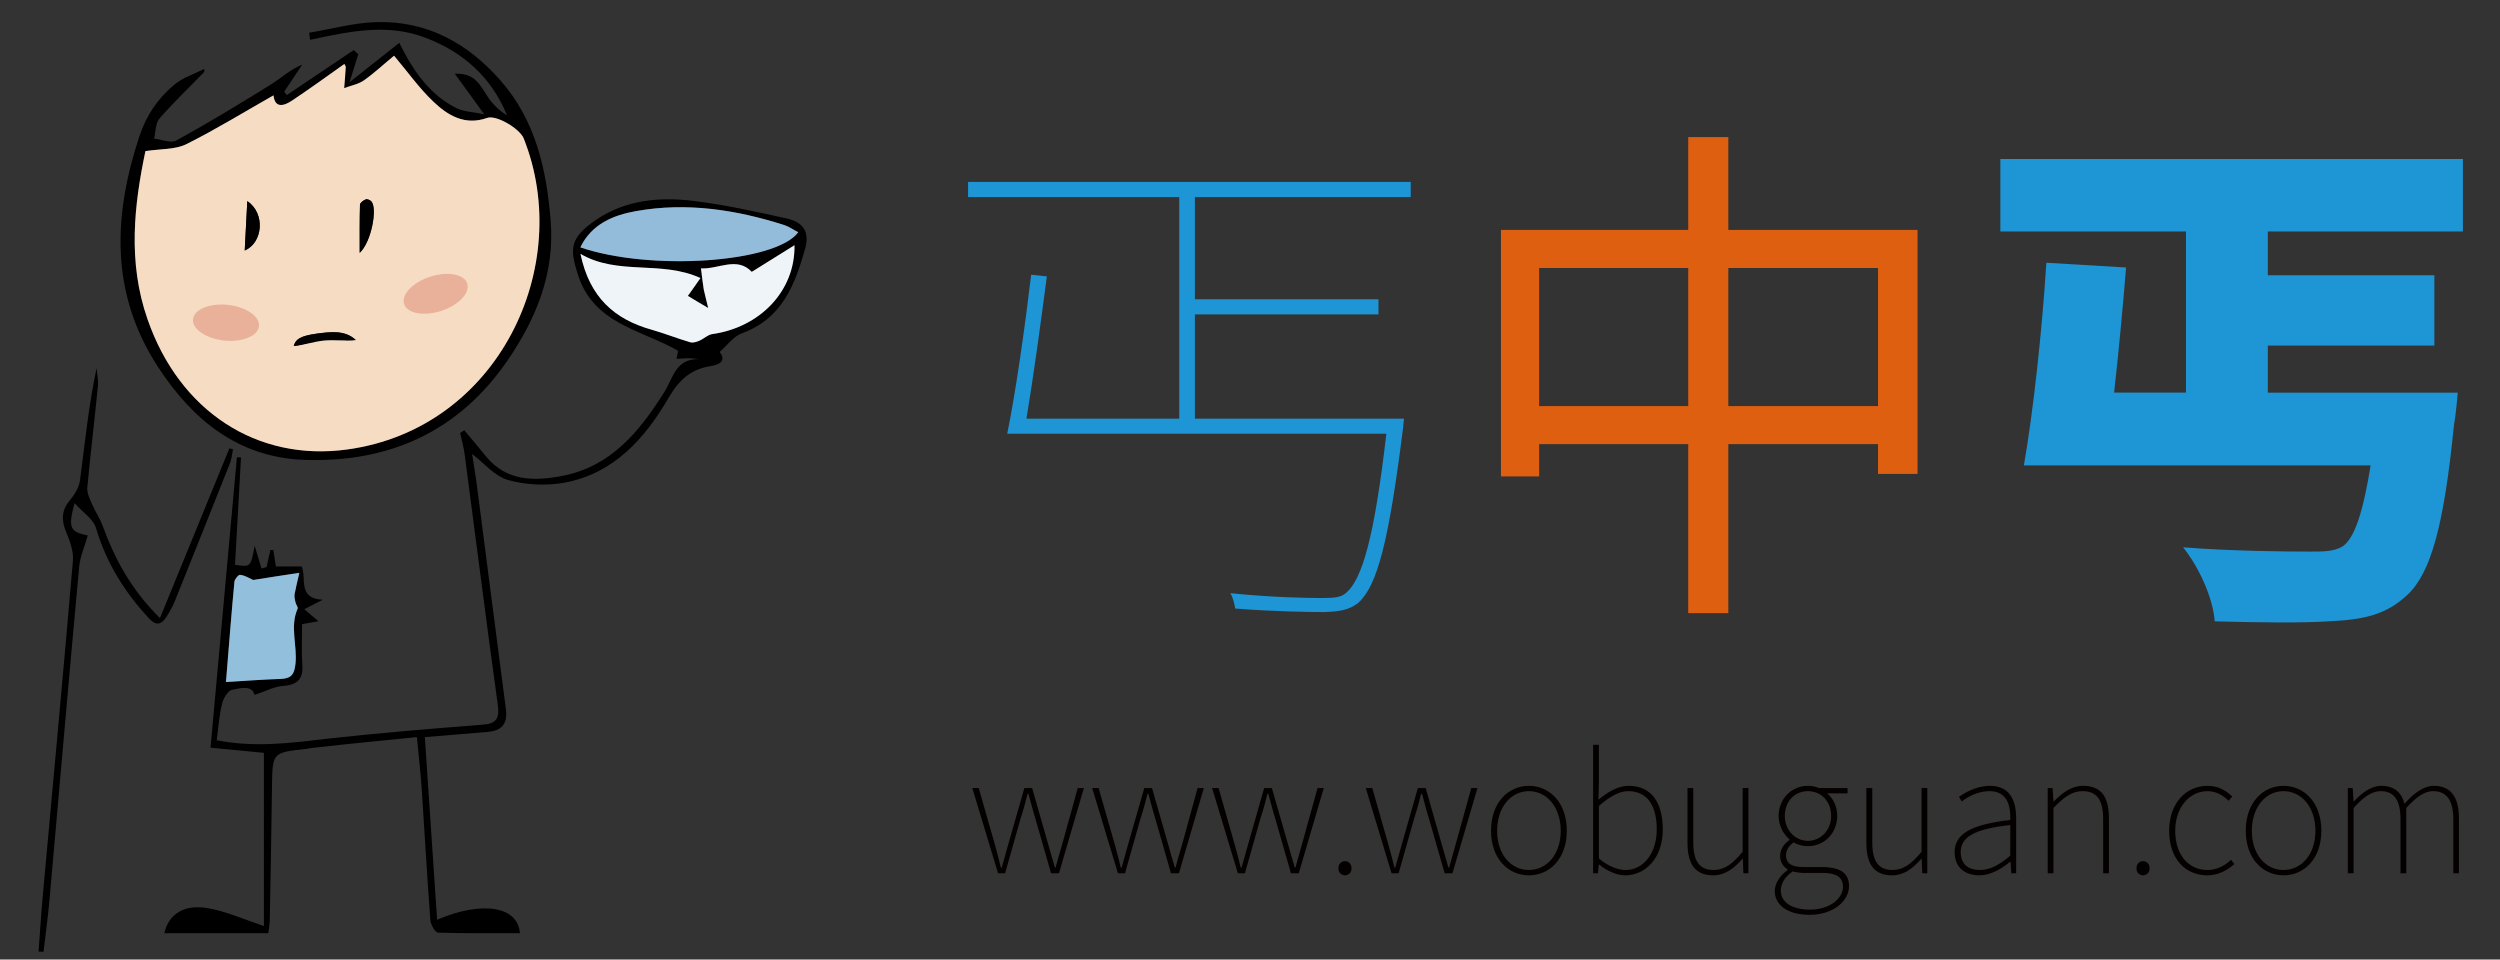 <?xml version="1.0" encoding="iso-8859-1"?>
<!-- Generator: Adobe Illustrator 16.0.0, SVG Export Plug-In . SVG Version: 6.00 Build 0)  -->
<!DOCTYPE svg PUBLIC "-//W3C//DTD SVG 1.1//EN" "http://www.w3.org/Graphics/SVG/1.1/DTD/svg11.dtd">
<svg version="1.1" id="&#x56FE;&#x5C42;_1" xmlns="http://www.w3.org/2000/svg" xmlns:xlink="http://www.w3.org/1999/xlink" x="0px"
	 y="0px" width="213px" height="81.751px" viewBox="0 0 213 81.751" style="enable-background:new 0 0 213 81.751;"
	 xml:space="preserve">
<rect x="0" y="0" width="213" height="81.751" fill="#333333" stroke="none"/>
<g>
	<path style="fill-rule:evenodd;clip-rule:evenodd;" d="M21.686,59.21c-0.196-0.855-1.184-0.587-1.91-0.439
		c-0.365,0.072-0.749,0.732-0.859,1.196c-0.244,1-0.312,2.052-0.451,3.102c3.214,0.634,6.251,0.244,9.332-0.123
		c4.404-0.49,8.827-0.855,13.249-1.196c1.262-0.074,1.542-0.537,1.354-1.783c-0.982-7.06-1.865-14.144-2.805-21.202
		c-0.08-0.635-0.257-1.253-0.392-1.869c0.122-0.079,0.246-0.165,0.349-0.244c0.622,0.738,1.25,1.479,1.854,2.235
		c1.751,2.137,4.13,2.112,6.454,1.667c4.16-0.77,6.638-3.792,8.748-7.169c0.738-1.171,0.951-2.839,2.927-2.783
		c-0.288-0.025-0.566-0.08-0.86-0.08c-0.298,0-0.592,0.024-1.037,0.054c0.056-0.274,0.097-0.5,0.134-0.689
		c-3.142-1.814-7.228-2.26-8.557-6.553c-0.646-2.082-0.738-3.034,1.562-4.598c2.494-1.709,5.439-1.978,8.355-1.612
		c2.648,0.324,5.277,0.916,7.9,1.49c1.316,0.3,2,1.063,1.555,2.614c-0.885,3.121-2.001,5.954-5.411,7.182
		c-0.69,0.256-1.197,0.995-1.867,1.575c0.537,0.684,0.146,1.063-0.768,1.209c-1.654,0.257-2.672,1.143-3.563,2.675
		c-2.014,3.457-4.649,6.46-8.851,7.249c-1.562,0.287-3.337,0.208-4.855-0.226c-1.153-0.336-2.08-1.478-3.049-2.216
		c0.109,0.75,0.299,1.813,0.434,2.888c0.816,6.289,1.621,12.566,2.445,18.844c0.17,1.295-0.378,1.857-1.586,1.955
		c-1.732,0.146-3.464,0.292-5.32,0.439c0.348,5.227,0.696,10.354,1.044,15.559c3.91-1.662,6.893-1.124,7.056,1.147
		c-2.324,0-4.647,0.024-6.971-0.047c-0.244,0-0.635-0.685-0.659-1.077c-0.287-3.736-0.487-7.474-0.738-11.21
		c-0.098-1.368-0.256-2.759-0.409-4.372c-2.916,0.292-5.72,0.562-8.527,0.88c-0.298,0.023-0.591,0.072-0.89,0.121
		C23.192,64.12,23.217,64.12,23.174,67c-0.048,3.785-0.116,7.597-0.189,11.382c-0.006,0.392-0.079,0.783-0.128,1.124
		c-2.994,0-5.91,0-8.857,0c0.372-1.66,1.745-2.491,3.746-2.125c1.525,0.271,2.977,0.927,4.739,1.516c0-5.033,0-9.819,0-14.755
		c-1.451-0.146-3.05-0.292-4.549-0.439c0.762-8.353,1.505-16.561,2.25-24.749c0.117,0,0.239,0.012,0.348,0.023
		c-0.17,3.042-0.348,6.096-0.511,9.143c1.336,0.206,1.336,0.206,1.677-1.62c0.218,0.74,0.403,1.325,0.579,1.936
		c0.146-0.049,0.287-0.072,0.433-0.121c0.109-0.49,0.213-0.971,0.324-1.454c0.079,0,0.17,0,0.249,0
		c0.074,0.445,0.141,0.892,0.22,1.404c0.75,0,1.427,0,2.202,0c0.428,1.026-0.377,2.735,1.788,2.833
		c-0.695,0.365-1.135,0.586-1.568,0.806c0.36,0.316,0.733,0.634,1.208,1.026c-0.438,0.074-0.823,0.146-1.397,0.244
		c0,1.173-0.066,2.32,0.019,3.469c0.103,1.292-0.506,1.733-1.727,1.807C23.283,58.527,22.565,58.917,21.686,59.21z M59.68,23.689
		c-3.372-1.534-7.013-0.19-10.222-2.058c0.775,3.725,2.916,5.581,6.088,6.466c1.097,0.312,2.159,0.739,3.264,1.063
		c0.225,0.067,0.536-0.024,0.779-0.134c0.372-0.159,0.709-0.507,1.099-0.563c4.032-0.567,7.069-3.645,7.002-7.571
		c-1.292,0.806-2.422,1.502-3.641,2.271c-1.25-1.343-2.878-0.201-4.325-0.299c0.091,0.714,0.146,1.264,0.237,1.807
		c0.111,0.52,0.257,1.044,0.378,1.569c-0.566-0.324-1.116-0.659-1.732-1.031C58.912,24.776,59.144,24.464,59.68,23.689z
		 M68.013,19.787c-0.402-0.202-0.768-0.471-1.171-0.605c-4.123-1.319-8.344-1.967-12.645-1.197c-1.958,0.348-3.788,1.1-4.752,3.09
		C55.38,23.108,66.073,22.406,68.013,19.787z M21.576,49.414c-0.322-0.146-0.708-0.39-1.117-0.439
		c-0.133-0.025-0.468,0.367-0.488,0.586c-0.261,2.784-0.474,5.568-0.72,8.547c1.636-0.097,3.179-0.218,4.728-0.267
		c0.909-0.049,1.103-0.465,1.196-1.294c0.164-1.563-0.496-3.176,0.183-4.69c0.055-0.121-0.141-0.343-0.183-0.538
		c-0.05-0.219-0.111-0.463-0.08-0.683c0.098-0.538,0.232-1.05,0.409-1.832C23.997,49.024,22.826,49.219,21.576,49.414z"/>
	<path style="fill-rule:evenodd;clip-rule:evenodd;" d="M17.397,6.132c-1.275,1.319-2.604,2.583-3.812,3.969
		c-0.341,0.403-0.317,1.13-0.457,1.71c0.64,0.067,1.433,0.416,1.896,0.159c2.745-1.508,5.423-3.132,8.082-4.788
		c0.86-0.537,1.604-1.251,2.647-1.679c-0.513,0.775-1.024,1.545-1.542,2.309c0.079,0.097,0.157,0.189,0.231,0.287
		c1.903-1.282,3.801-2.559,5.696-3.834c0.124,0.122,0.25,0.244,0.385,0.36c-0.213,0.678-0.42,1.35-0.744,2.382
		c1.549-1.233,2.842-2.26,4.239-3.358c1.197,2.418,2.606,4.451,4.93,5.593c0.579,0.281,1.292,0.281,2.311,0.495
		c-0.951-1.313-1.653-2.284-2.513-3.457c1.763-0.079,2.191,1.039,2.807,1.967c0.434,0.635,0.982,1.185,1.652,1.588
		c-1.34-3.255-3.721-5.392-6.958-6.62c-3.288-1.264-6.557-0.513-9.828,0.177c-0.024-0.202-0.054-0.403-0.078-0.605
		c1.903-0.311,3.806-0.848,5.715-0.903c4.313-0.122,7.766,1.765,10.589,4.977c2.994,3.419,3.91,7.547,4.27,11.919
		c0.365,4.463-1.208,8.324-3.654,11.901c-4.166,6.095-10.102,8.745-17.306,8.5c-5.611-0.189-9.533-3.376-12.486-7.908
		C9.376,25.008,9.633,18.4,11.877,11.61c0.592-1.79,1.574-3.218,2.946-4.372c0.732-0.623,1.72-0.928,2.593-1.374
		C17.41,5.962,17.404,6.041,17.397,6.132z M23.303,8.124c-2.472,1.398-4.892,2.894-7.424,4.158c-0.939,0.47-2.146,0.391-3.489,0.592
		c-0.952,4.531-1.537,9.429,0.183,14.338c2.714,7.816,9.314,12.146,17.018,11.083c12.876-1.765,19.367-15.615,15.03-26.496
		c-0.324-0.825-2.323-2.033-3.117-1.752c-1.897,0.672-3.349-0.213-4.581-1.386c-1.214-1.155-2.19-2.54-3.349-3.915
		c-0.793,0.647-1.623,1.429-2.55,2.089c-0.487,0.348-1.129,0.458-1.702,0.671c0.055-0.591,0.098-1.184,0.135-1.788
		c0.005-0.067-0.062-0.147-0.117-0.269c-1.475,1.05-2.922,2.094-4.41,3.09C24.175,9.051,23.424,9.241,23.303,8.124z"/>
	<path style="fill-rule:evenodd;clip-rule:evenodd;" d="M13.628,52.664c2.031-4.964,3.971-9.715,5.917-14.467
		c0.104,0.03,0.201,0.056,0.305,0.086c-0.079,0.391-0.109,0.805-0.25,1.166c-1.562,3.934-3.135,7.872-4.715,11.797
		c-0.189,0.464-0.444,0.905-0.713,1.319c-0.396,0.636-0.859,0.782-1.433,0.17c-2.099-2.247-3.678-4.762-4.563-7.754
		c-0.226-0.757-1.104-1.306-1.824-2.112c-0.579,2.125-0.377,2.447,1.129,2.754c-0.25,0.892-0.659,1.777-0.738,2.693
		c-0.878,9.476-1.689,18.977-2.537,28.456c-0.128,1.442-0.33,2.88-0.5,4.323c-0.14,0-0.281-0.022-0.421-0.022
		c0.122-1.662,0.226-3.324,0.378-4.961C4.521,66.66,5.406,57.23,6.211,47.79c0.074-0.806-0.256-1.698-0.579-2.474
		c-0.433-1.037-0.385-1.868,0.359-2.747c0.397-0.47,0.757-1.087,0.83-1.68c0.415-3.145,0.726-6.32,1.409-9.526
		c0.042,0.525,0.165,1.051,0.11,1.551c-0.281,2.876-0.634,5.758-0.903,8.634c-0.042,0.446,0.208,0.952,0.403,1.399
		c0.269,0.634,0.671,1.209,0.903,1.844C9.773,47.614,11.157,50.22,13.628,52.664z"/>
	<path style="fill-rule:evenodd;clip-rule:evenodd;fill:#EEF4F8;" d="M59.68,23.689c-0.536,0.775-0.768,1.087-1.073,1.521
		c0.616,0.372,1.166,0.708,1.732,1.031c-0.122-0.525-0.268-1.05-0.378-1.569c-0.091-0.543-0.146-1.093-0.237-1.807
		c1.447,0.098,3.075-1.044,4.325,0.299c1.219-0.769,2.348-1.465,3.641-2.271c0.067,3.926-2.97,7.004-7.002,7.571
		c-0.39,0.056-0.727,0.403-1.099,0.563c-0.244,0.11-0.555,0.201-0.779,0.134c-1.105-0.324-2.167-0.75-3.264-1.063
		c-3.172-0.885-5.313-2.742-6.088-6.466C52.667,23.499,56.308,22.155,59.68,23.689z"/>
	<path style="fill-rule:evenodd;clip-rule:evenodd;fill:#93BCDB;" d="M68.013,19.787c-1.94,2.619-12.632,3.321-18.568,1.288
		c0.964-1.991,2.794-2.742,4.752-3.09c4.301-0.77,8.522-0.122,12.645,1.197C67.245,19.316,67.61,19.585,68.013,19.787z"/>
	<path style="fill-rule:evenodd;clip-rule:evenodd;fill:#92BFDB;" d="M21.576,49.414c1.25-0.195,2.421-0.39,3.929-0.609
		c-0.176,0.782-0.311,1.294-0.409,1.832c-0.031,0.22,0.03,0.464,0.08,0.683c0.042,0.195,0.237,0.417,0.183,0.538
		c-0.678,1.514-0.019,3.126-0.183,4.69c-0.093,0.829-0.287,1.245-1.196,1.294c-1.549,0.049-3.092,0.17-4.728,0.267
		c0.246-2.979,0.458-5.763,0.72-8.547c0.02-0.219,0.354-0.611,0.488-0.586C20.868,49.024,21.253,49.269,21.576,49.414z"/>
	<path style="fill-rule:evenodd;clip-rule:evenodd;fill:#F5DCC2;" d="M23.303,8.124c0.122,1.117,0.872,0.928,1.627,0.415
		c1.488-0.996,2.935-2.04,4.41-3.09c0.055,0.122,0.122,0.202,0.117,0.269c-0.037,0.604-0.08,1.197-0.135,1.788
		c0.573-0.213,1.214-0.323,1.702-0.671c0.927-0.66,1.756-1.441,2.55-2.089c1.158,1.375,2.135,2.76,3.349,3.915
		c1.232,1.173,2.683,2.058,4.581,1.386c0.794-0.281,2.793,0.928,3.117,1.752c4.337,10.881-2.154,24.731-15.03,26.496
		c-7.704,1.063-14.304-3.268-17.018-11.083c-1.72-4.909-1.135-9.807-0.183-14.338c1.342-0.202,2.55-0.122,3.489-0.592
		C18.411,11.018,20.831,9.522,23.303,8.124z M30.646,21.545c1.007-0.953,1.507-3.761,1.007-4.366
		c-0.091-0.122-0.36-0.245-0.494-0.189c-0.202,0.079-0.489,0.292-0.489,0.458C30.635,18.712,30.646,19.963,30.646,21.545z
		 M21.07,17.136c-0.067,1.356-0.141,2.717-0.22,4.208C22.393,20.69,22.637,18.187,21.07,17.136z M30.311,28.97
		c-0.915-0.873-2.165-0.696-3.378-0.537c-1.391,0.201-1.752,0.489-1.904,1.05c0.835-0.079,1.64-0.47,2.52-0.562
		C28.438,28.836,29.396,29.068,30.311,28.97z"/>
	<path style="fill-rule:evenodd;clip-rule:evenodd;" d="M30.646,21.545c0-1.582-0.011-2.833,0.024-4.098
		c0-0.165,0.288-0.378,0.489-0.458c0.133-0.056,0.403,0.067,0.494,0.189C32.153,17.784,31.653,20.593,30.646,21.545z"/>
	<path style="fill-rule:evenodd;clip-rule:evenodd;" d="M21.07,17.136c1.567,1.051,1.323,3.555-0.22,4.208
		C20.929,19.853,21.003,18.492,21.07,17.136z"/>
	<path style="fill-rule:evenodd;clip-rule:evenodd;" d="M30.311,28.97c-0.909,0.098-1.816-0.036-2.702,0.043
		c-0.884,0.092-1.745,0.391-2.581,0.47c0.152-0.562,0.513-0.849,1.904-1.05C28.146,28.274,29.396,28.097,30.311,28.97z"/>
	<path style="fill-rule:evenodd;clip-rule:evenodd;" d="M27.67,28.922"/>
	<path style="fill-rule:evenodd;clip-rule:evenodd;" d="M27.694,29.227"/>
	<path style="fill-rule:evenodd;clip-rule:evenodd;fill:#E9B09A;" d="M39.808,24.158c0.256,0.794-0.727,1.845-2.214,2.328
		c-1.482,0.481-2.903,0.225-3.16-0.581c-0.268-0.794,0.727-1.844,2.215-2.327C38.13,23.097,39.552,23.353,39.808,24.158z"/>
	<path style="fill-rule:evenodd;clip-rule:evenodd;fill:#E9B09A;" d="M22.064,27.792c-0.091,0.843-1.421,1.381-2.972,1.222
		c-1.554-0.177-2.744-0.995-2.646-1.813c0.085-0.849,1.421-1.386,2.97-1.228C20.973,26.149,22.156,26.967,22.064,27.792z"/>
</g>
<g>
	<path style="fill:#1E95D4;" d="M101.806,16.791V25.5h15.641v1.286h-15.641v8.886h17.81c0,0-0.052,0.585-0.076,0.8
		c-1.21,9.635-2.181,13.421-3.819,14.896c-0.769,0.592-1.524,0.732-2.897,0.781c-1.337,0-4.399-0.049-7.588-0.303
		c-0.05-0.365-0.176-0.895-0.403-1.311c3.377,0.365,6.705,0.416,7.726,0.416c1.147,0,1.688-0.051,2.13-0.439
		c1.375-1.174,2.407-4.752,3.428-13.556H85.813c0.712-3.409,1.551-9.376,2.042-13.548l1.337,0.139
		c-0.492,3.774-1.167,8.734-1.74,12.125h13.02v-18.88H82.479v-1.292h37.716v1.292H101.806z"/>
	<path style="fill:#DE5F0F;" d="M163.374,19.589v20.789h-3.365v-2.539h-12.755v14.4h-3.416v-14.4h-12.704v2.753h-3.251V19.589
		h15.955V11.68h3.416v7.909H163.374z M143.838,34.599V22.834h-12.704v11.765H143.838z M160.009,34.599V22.834h-12.755v11.765
		H160.009z"/>
	<path style="fill:#1E95D4;" d="M193.218,19.722v3.73h14.19v5.993h-14.19v4.008H209.4c0,0-0.151,1.859-0.315,2.698
		c-0.845,8.487-1.941,12.659-3.996,14.549c-1.789,1.676-3.691,2.111-6.755,2.238c-2.219,0.15-5.898,0.1-9.641,0
		c-0.126-1.896-1.286-4.557-2.697-6.308c4.084,0.327,8.822,0.365,10.787,0.365c1.198,0,2.043,0,2.787-0.429
		c1.07-0.712,1.776-3.031,2.407-6.913h-29.543c0.794-4.511,1.563-11.588,1.915-17.267l6.793,0.404
		c-0.276,3.377-0.629,7.196-1.021,10.662h6.126v-13.73h-15.816v-6.176h39.409v6.176H193.218z"/>
</g>
<g>
	<path style="fill:#040000;" d="M82.839,67.141h0.548l1.392,4.865c0.17,0.668,0.348,1.271,0.499,1.916h0.07
		c0.175-0.645,0.358-1.248,0.535-1.916l1.393-4.865h0.661l1.392,4.865c0.184,0.668,0.359,1.271,0.555,1.916h0.051
		c0.169-0.645,0.347-1.248,0.542-1.916l1.349-4.865h0.521l-2.122,7.26H89.55l-1.349-4.701c-0.22-0.705-0.373-1.361-0.58-2.068h-0.07
		c-0.177,0.707-0.359,1.389-0.593,2.094L85.637,74.4h-0.605L82.839,67.141z"/>
	<path style="fill:#040000;" d="M93.053,67.141h0.549l1.394,4.865c0.169,0.668,0.346,1.271,0.497,1.916h0.069
		c0.177-0.645,0.359-1.248,0.535-1.916l1.394-4.865h0.661l1.393,4.865c0.183,0.668,0.36,1.271,0.554,1.916h0.052
		c0.17-0.645,0.346-1.248,0.548-1.916l1.336-4.865h0.53l-2.118,7.26h-0.681l-1.349-4.701c-0.221-0.705-0.371-1.361-0.58-2.068
		h-0.069c-0.176,0.707-0.359,1.389-0.592,2.094L95.852,74.4h-0.604L93.053,67.141z"/>
	<path style="fill:#040000;" d="M103.269,67.141h0.554l1.387,4.865c0.178,0.668,0.353,1.271,0.504,1.916h0.063
		c0.178-0.645,0.366-1.248,0.542-1.916l1.387-4.865h0.656l1.398,4.865c0.188,0.668,0.366,1.271,0.555,1.916h0.05
		c0.178-0.645,0.354-1.248,0.542-1.916l1.349-4.865h0.53l-2.131,7.26h-0.668l-1.349-4.701c-0.227-0.705-0.378-1.361-0.579-2.068
		h-0.075c-0.177,0.707-0.353,1.389-0.593,2.094l-1.324,4.676h-0.604L103.269,67.141z"/>
	<path style="fill:#040000;" d="M114.031,73.984c0-0.404,0.277-0.617,0.556-0.617c0.29,0,0.566,0.213,0.566,0.617
		c0,0.377-0.276,0.594-0.566,0.594C114.309,74.578,114.031,74.361,114.031,73.984z"/>
	<path style="fill:#040000;" d="M116.363,67.141h0.555l1.387,4.865c0.176,0.668,0.353,1.271,0.504,1.916h0.063
		c0.176-0.645,0.364-1.248,0.542-1.916l1.387-4.865h0.668l1.387,4.865c0.188,0.668,0.364,1.271,0.553,1.916h0.052
		c0.176-0.645,0.353-1.248,0.542-1.916l1.349-4.865h0.528l-2.129,7.26h-0.668l-1.349-4.701c-0.227-0.705-0.379-1.361-0.58-2.068
		h-0.076c-0.176,0.707-0.353,1.389-0.591,2.094l-1.324,4.676h-0.604L116.363,67.141z"/>
	<path style="fill:#040000;" d="M127.038,70.783c0-2.432,1.487-3.83,3.226-3.83c1.739,0,3.228,1.398,3.228,3.83
		c0,2.408-1.488,3.795-3.228,3.795C128.525,74.578,127.038,73.191,127.038,70.783z M132.975,70.783c0-1.992-1.172-3.377-2.711-3.377
		c-1.549,0-2.709,1.385-2.709,3.377s1.16,3.34,2.709,3.34C131.803,74.123,132.975,72.775,132.975,70.783z"/>
	<path style="fill:#040000;" d="M136.263,73.67h-0.05l-0.063,0.73h-0.416V63.459h0.492v3.229l-0.038,1.447
		c0.756-0.629,1.65-1.182,2.571-1.182c1.965,0,2.911,1.461,2.911,3.717c0,2.457-1.488,3.908-3.214,3.908
		C137.764,74.578,136.933,74.223,136.263,73.67z M141.154,70.67c0-1.852-0.668-3.264-2.446-3.264c-0.743,0-1.575,0.465-2.481,1.26
		v4.473c0.832,0.719,1.688,0.984,2.269,0.984C140.032,74.123,141.154,72.686,141.154,70.67z"/>
	<path style="fill:#040000;" d="M143.775,71.803v-4.662h0.491v4.613c0,1.602,0.518,2.369,1.738,2.369
		c0.896,0,1.576-0.48,2.471-1.551v-5.432h0.492v7.26h-0.43l-0.05-1.234h-0.024c-0.73,0.832-1.5,1.412-2.495,1.412
		C144.48,74.578,143.775,73.693,143.775,71.803z"/>
	<path style="fill:#040000;" d="M151.211,75.912c0-0.629,0.429-1.311,1.097-1.789v-0.049c-0.366-0.229-0.643-0.607-0.643-1.16
		c0-0.67,0.479-1.123,0.793-1.338v-0.063c-0.453-0.389-0.919-1.107-0.919-1.99c0-1.475,1.108-2.57,2.495-2.57
		c0.416,0,0.744,0.1,0.946,0.188h2.432v0.455h-1.739c0.517,0.428,0.856,1.096,0.856,1.928c0,1.449-1.084,2.57-2.495,2.57
		c-0.416,0-0.895-0.115-1.223-0.326c-0.34,0.264-0.644,0.604-0.644,1.105c0,0.545,0.304,0.998,1.426,0.998h1.611
		c1.603,0,2.333,0.518,2.333,1.637c0,1.223-1.311,2.434-3.354,2.434C152.332,77.941,151.211,77.135,151.211,75.912z M157.021,75.561
		c0-0.857-0.604-1.186-1.753-1.186h-1.65c-0.088,0-0.479-0.027-0.882-0.125c-0.719,0.479-1.009,1.082-1.009,1.625
		c0,0.971,0.895,1.625,2.483,1.625C155.949,77.5,157.021,76.506,157.021,75.561z M156.013,69.523c0-1.299-0.896-2.117-1.979-2.117
		c-1.072,0-1.967,0.805-1.967,2.117c0,1.246,0.921,2.117,1.967,2.117C155.093,71.641,156.013,70.77,156.013,69.523z"/>
	<path style="fill:#040000;" d="M159.013,71.803v-4.662h0.504v4.613c0,1.602,0.504,2.369,1.727,2.369c0.895,0,1.575-0.48,2.47-1.551
		v-5.432h0.492v7.26h-0.429l-0.05-1.234H163.7c-0.73,0.832-1.486,1.412-2.495,1.412C159.719,74.578,159.013,73.693,159.013,71.803z"
		/>
	<path style="fill:#040000;" d="M166.536,72.611c0-1.613,1.475-2.369,4.739-2.75c0.051-1.17-0.252-2.455-1.765-2.455
		c-1.034,0-1.902,0.516-2.369,0.881l-0.239-0.391c0.452-0.328,1.462-0.943,2.646-0.943c1.701,0,2.229,1.271,2.229,2.746V74.4h-0.416
		l-0.063-0.969h-0.05c-0.744,0.615-1.651,1.146-2.621,1.146C167.507,74.578,166.536,73.984,166.536,72.611z M171.275,72.9v-2.607
		c-3.151,0.338-4.222,1.07-4.222,2.307c0,1.105,0.743,1.523,1.625,1.523C169.549,74.123,170.33,73.705,171.275,72.9z"/>
	<path style="fill:#040000;" d="M174.464,67.141h0.416l0.075,1.146h0.026c0.742-0.754,1.511-1.334,2.507-1.334
		c1.501,0,2.193,0.895,2.193,2.771V74.4h-0.492v-4.602c0-1.6-0.504-2.393-1.751-2.393c-0.895,0-1.563,0.49-2.483,1.436V74.4h-0.491
		V67.141z"/>
	<path style="fill:#040000;" d="M182.026,73.984c0-0.404,0.276-0.617,0.555-0.617c0.29,0,0.566,0.213,0.566,0.617
		c0,0.377-0.276,0.594-0.566,0.594C182.303,74.578,182.026,74.361,182.026,73.984z"/>
	<path style="fill:#040000;" d="M184.812,70.783c0-2.432,1.513-3.83,3.264-3.83c0.982,0,1.639,0.453,2.117,0.918l-0.314,0.354
		c-0.479-0.453-1.059-0.818-1.803-0.818c-1.537,0-2.747,1.385-2.747,3.377s1.084,3.34,2.747,3.34c0.794,0,1.499-0.377,2.005-0.869
		l0.29,0.365c-0.606,0.529-1.375,0.959-2.307,0.959C186.21,74.578,184.812,73.191,184.812,70.783z"/>
	<path style="fill:#040000;" d="M191.339,70.783c0-2.432,1.488-3.83,3.215-3.83c1.739,0,3.226,1.398,3.226,3.83
		c0,2.408-1.486,3.795-3.226,3.795C192.827,74.578,191.339,73.191,191.339,70.783z M197.275,70.783c0-1.992-1.171-3.377-2.722-3.377
		c-1.538,0-2.697,1.385-2.697,3.377s1.159,3.34,2.697,3.34C196.104,74.123,197.275,72.775,197.275,70.783z"/>
	<path style="fill:#040000;" d="M200.036,67.141h0.415l0.076,1.146h0.025c0.668-0.754,1.513-1.334,2.307-1.334
		c1.185,0,1.764,0.615,2.003,1.523c0.845-0.943,1.665-1.523,2.497-1.523c1.411,0,2.142,0.895,2.142,2.771V74.4h-0.479v-4.602
		c0-1.6-0.555-2.393-1.727-2.393c-0.719,0-1.425,0.49-2.281,1.436V74.4h-0.492v-4.602c0-1.6-0.528-2.393-1.701-2.393
		c-0.706,0-1.462,0.49-2.294,1.436V74.4h-0.491V67.141z"/>
</g>
</svg>
